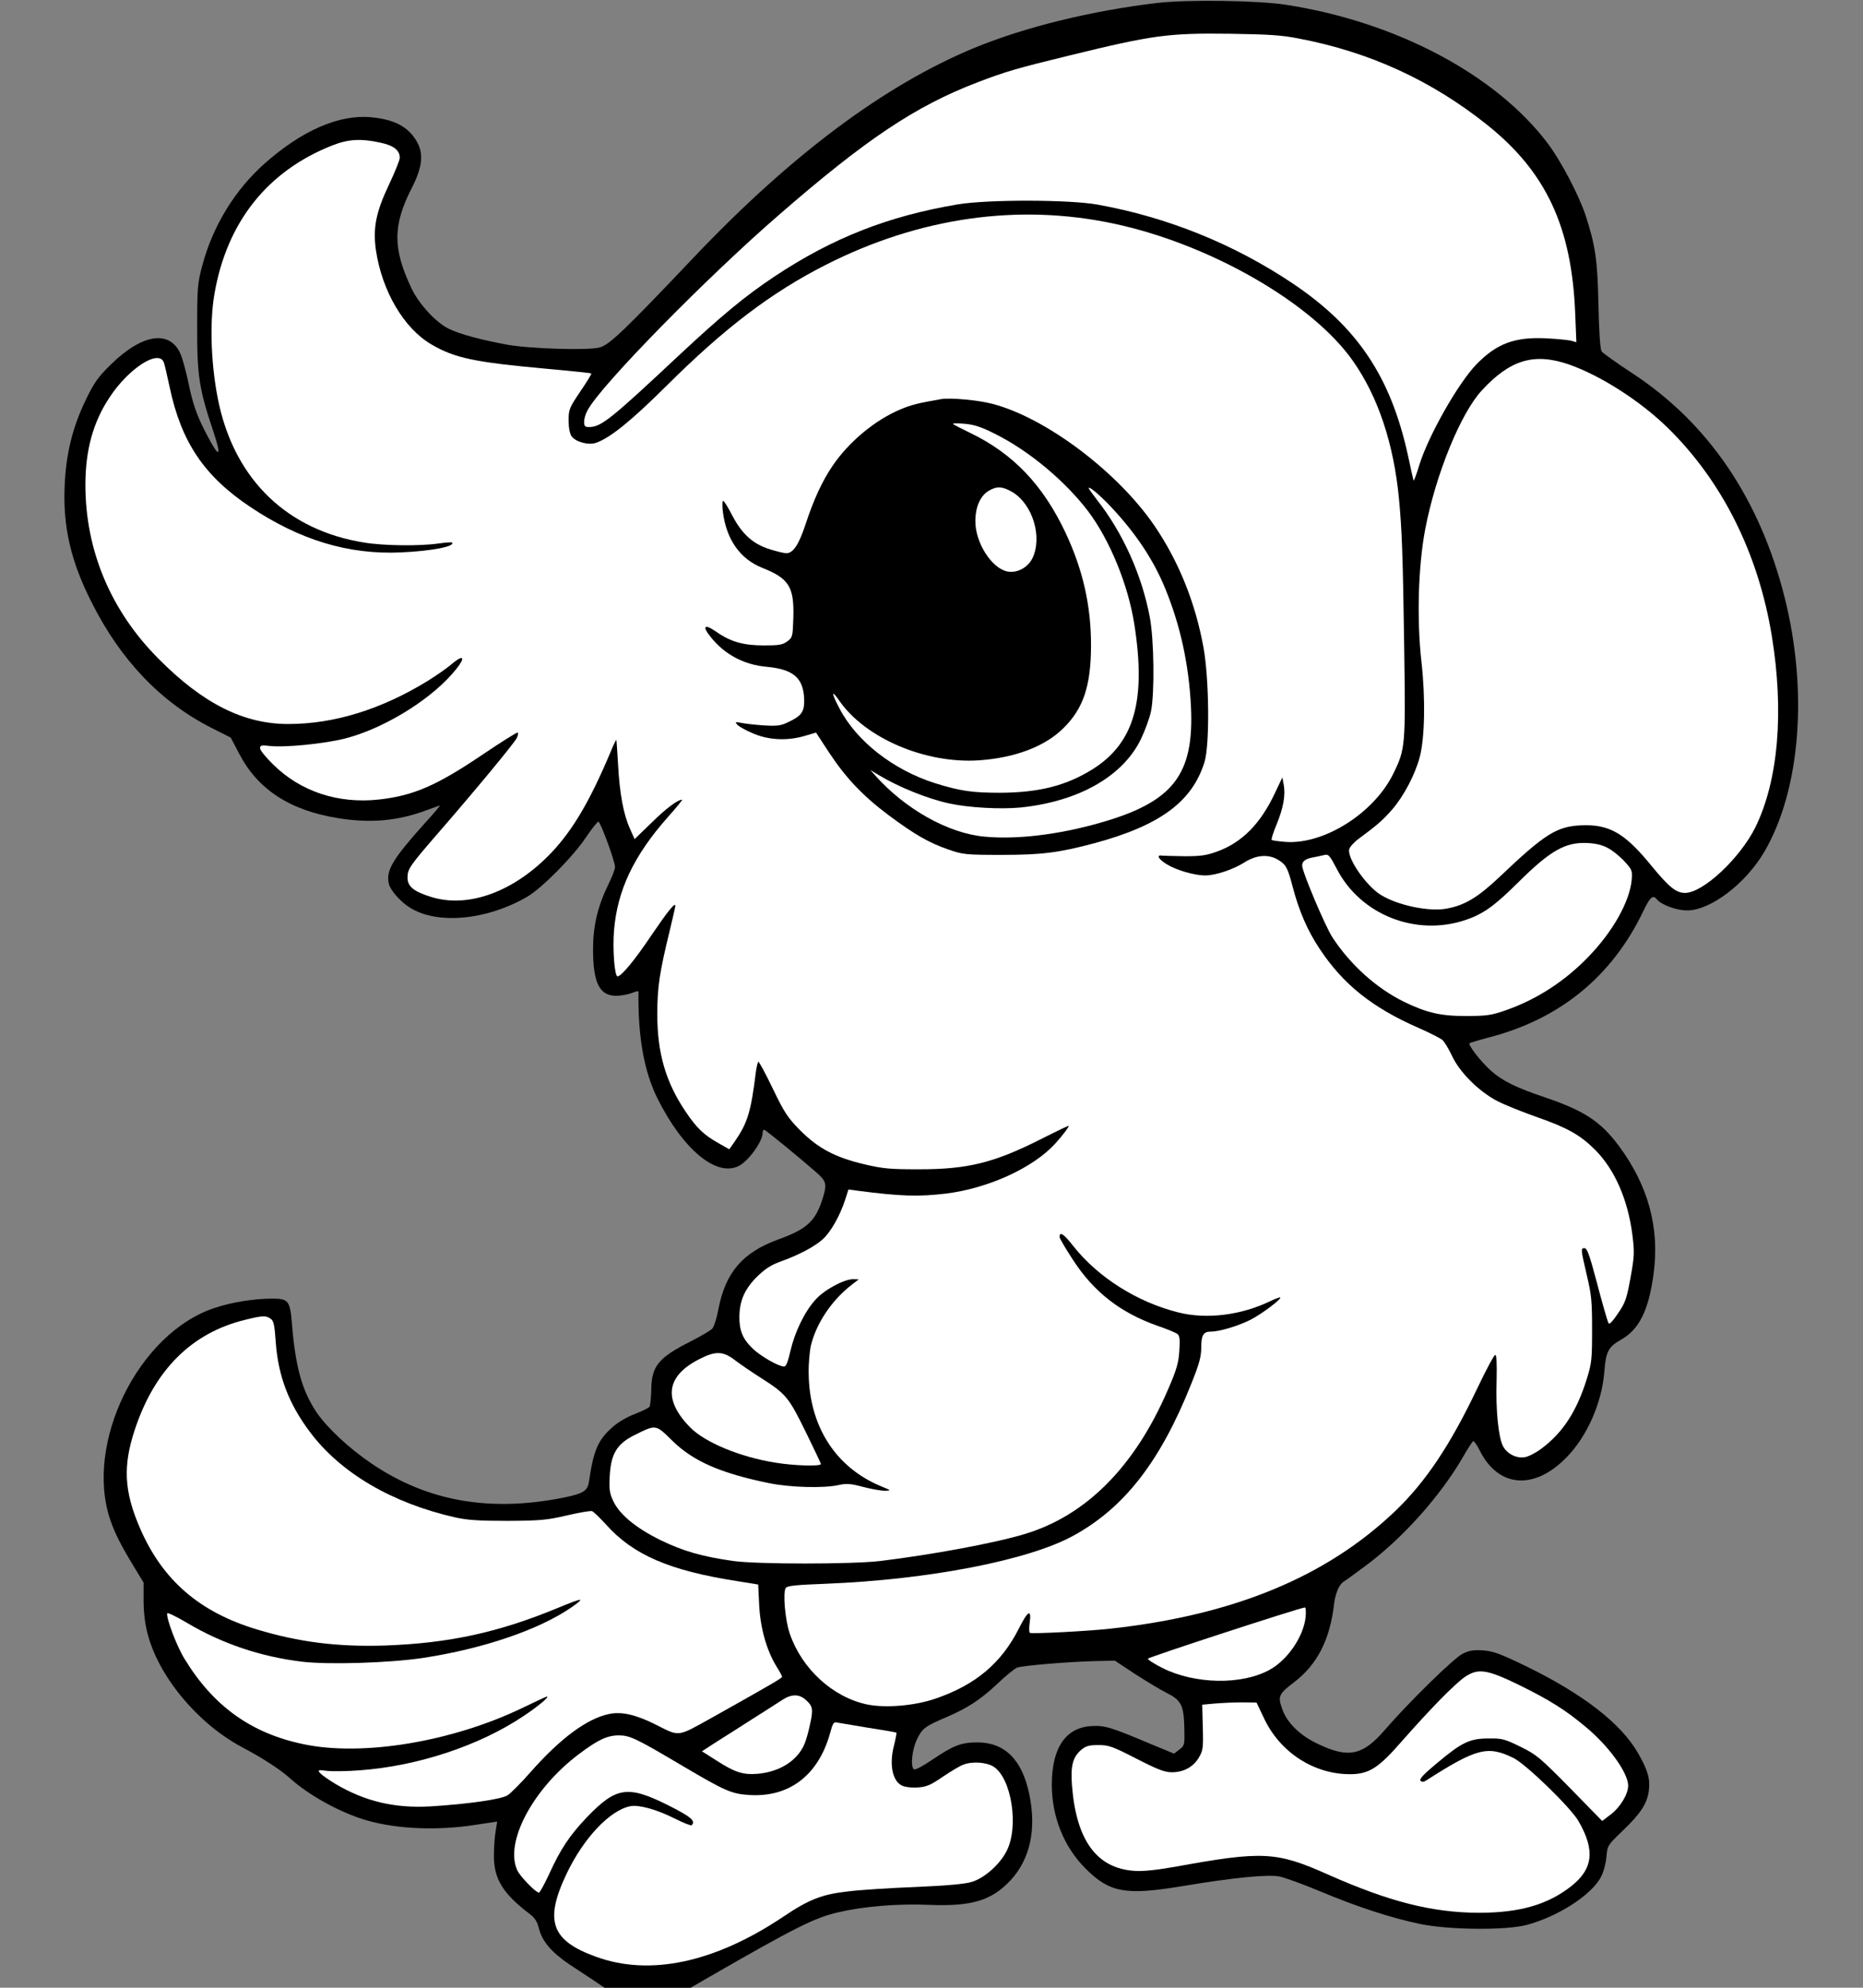<svg version="1.1" xmlns="http://www.w3.org/2000/svg" xmlns:xlink="http://www.w3.org/1999/xlink" width="768" height="819.188"><rect width="100%" height="100%" fill="#808080" stroke="none"/><defs><clipPath id="clip-1"><rect x="33.007" y="0" transform="scale(0.8,0.8)" width="894" height="1024" fill="none"></rect></clipPath></defs><g fill="none" fill-rule="nonzero" stroke="none" stroke-width="1" stroke-linecap="butt" stroke-linejoin="miter" stroke-miterlimit="10" stroke-dasharray="" stroke-dashoffset="0" font-family="none" font-weight="none" font-size="none" text-anchor="none" style="mix-blend-mode: normal"><g clip-path="url(#clip-1)"><g><path d="M477.199,1.2c-27.12,3.2 -54.639,9.92 -75.599,18.56c-36.879,15.28 -75.439,43.999 -115.598,86.319c-28.4,29.92 -34.799,36.079 -38.799,37.119c-4.8,1.28 -28.4,0.56 -37.999,-1.12c-10.88,-2 -19.52,-4.32 -24.16,-6.56c-5.28,-2.56 -12.24,-10.08 -15.36,-16.56c-7.84,-16.56 -7.84,-26.08 0.16,-41.679c4.32,-8.48 4.88,-14 1.92,-19.04c-3.52,-6.08 -9.28,-9.04 -18.88,-9.92c-13.12,-1.2 -28.4,5.44 -43.759,19.04c-12.32,10.96 -21.28,25.6 -25.68,41.839c-2,7.52 -2.16,9.12 -2.16,25.6c-0.08,19.92 0.8,25.6 6.72,43.199c3.52,10.56 2.4,11.04 -2.64,1.36c-4.24,-8 -5.92,-12.88 -7.76,-21.92c-0.96,-4.56 -2.4,-9.76 -3.2,-11.6c-4.48,-10.08 -15.92,-8.24 -28.88,4.56c-5.12,5.04 -6.72,7.28 -10.16,14.4c-5.52,11.44 -8.16,22.24 -8.72,35.599c-0.72,16.72 2.56,30.96 11.04,47.679c12,24 28.72,41.439 49.679,51.999l7.76,3.92l3.44,6.56c7.68,14.8 20.88,23.44 40.879,26.64c13.36,2.16 24.64,1.12 36.399,-3.28c2.8,-1.04 5.28,-1.92 5.52,-1.92c0.16,0 -2.64,3.36 -6.32,7.36c-13.28,14.8 -16.08,19.52 -14.72,24.96c0.64,2.64 4.8,7.36 8.56,9.68c11.28,7.2 31.84,5.28 48.559,-4.48c6.16,-3.68 18.8,-16.48 24.16,-24.48c2.4,-3.6 4.72,-6.48 5.12,-6.4c0.88,0.32 6.8,16.24 6.8,18.64c0.08,0.88 -1.2,4.16 -2.72,7.2c-4.4,9.04 -6.32,17.04 -6.32,26.72c0,13.84 2.64,19.2 9.52,19.2c2,0 4.88,-0.56 6.4,-1.12c1.52,-0.64 2.8,-0.96 2.8,-0.64c-0.24,18.8 2.32,32.959 7.84,44.079c10.56,21.12 24.4,32.559 33.599,27.76c4.08,-2.16 9.76,-10.08 9.76,-13.68c0,-0.64 0.24,-1.2 0.64,-1.2c0.48,0 14.4,11.36 21.52,17.6c4.16,3.68 4.4,4.8 2.64,10.56c-2.96,9.52 -6.56,12.8 -18.32,17.04c-14.72,5.36 -21.76,13.52 -24.72,28.72c-0.64,3.6 -1.76,7.12 -2.48,8c-0.72,0.8 -4.8,3.2 -9.04,5.36c-13.2,6.64 -16.08,10.16 -16.16,19.92c-0.08,3.28 -0.4,6.4 -0.72,6.96c-0.32,0.48 -3.12,1.84 -6.16,3.04c-3.36,1.28 -7.04,3.44 -9.36,5.6c-5.76,5.12 -7.6,9.52 -9.44,22.24c-0.56,3.76 -2.32,4.88 -10,6.48c-30.72,6.24 -56.559,1.68 -79.599,-13.92c-9.44,-6.4 -18.48,-14.88 -22.8,-21.28c-5.92,-8.96 -8.64,-18.64 -10.08,-36.719c-0.72,-9.04 -1.52,-10 -7.92,-10c-7.6,0 -16.8,1.44 -23.92,3.84c-31.44,10.32 -53.839,55.919 -42.959,87.519c1.84,5.36 4.4,10.4 9.6,18.96l4.08,6.72v7.36c0,4.72 0.56,9.6 1.6,13.52c4.48,17.68 20.56,37.039 38.719,46.799c8.8,4.64 16.08,9.36 20.4,13.28c7.12,6.32 18.24,12.64 28.48,16.16c12.72,4.32 30.56,5.36 47.519,2.72l9.04,-1.36l-0.64,4c-0.4,2.24 -0.72,6.8 -0.72,10.08c0,9.6 3.76,15.68 14.88,24.08c2.08,1.6 3.04,3.12 3.76,6.16c1.36,5.12 5.28,9.68 12.4,14.48c3.04,2 7.6,5.04 10.08,6.64l4.48,3.04h17.76h17.76l7.44,-4.32c36.159,-20.8 43.599,-24.48 53.519,-26.8c10.24,-2.4 24.48,-3.6 37.279,-3.04c17.6,0.72 25.76,-1.76 33.519,-10c8.16,-8.72 10.88,-21.04 7.84,-35.599c-2.96,-14.24 -10.08,-21.36 -21.52,-21.36c-6.64,0.08 -9.52,1.12 -18.56,7.2c-3.6,2.48 -6.96,4.24 -7.44,3.92c-1.52,-0.96 -0.88,-7.84 1.12,-12.16c2.24,-4.72 3.28,-5.52 12.24,-9.36c8.8,-3.76 14.16,-7.28 21.28,-14c3.2,-3.12 6.8,-5.92 7.84,-6.4c2.32,-0.88 21.84,-2.48 32.719,-2.72l7.6,-0.16l8.24,5.44c4.56,2.96 10.4,6.48 12.96,7.76c6.16,3.12 7.2,5.04 7.44,14.48c0.16,7.12 0.08,7.36 -2.08,8.96l-2.16,1.68l-10.24,-4.24c-16,-6.72 -18.32,-7.44 -23.84,-7.12c-10.64,0.64 -16.24,8.96 -16.32,24c0,13.36 4.96,25.76 13.92,34.719c9.92,9.92 16.4,11.12 39.679,7.28c21.44,-3.6 35.679,-4.96 40.319,-4c2.24,0.48 9.76,3.2 16.64,6.08c15.04,6.32 29.2,10.96 41.119,13.44c11.68,2.48 35.199,2.72 43.919,0.48c13.04,-3.44 27.12,-12.48 30.88,-20c0.96,-1.76 1.92,-5.44 2.16,-8c0.4,-4.8 0.48,-4.88 6.72,-10.88c7.44,-7.12 10.16,-11.28 10.8,-16.72c0.56,-4.8 -0.56,-8.48 -4.64,-15.52c-7.04,-12.08 -22.48,-24 -45.439,-35.279c-11.2,-5.44 -14.08,-6.48 -18.24,-6.8c-3.92,-0.24 -5.68,0 -8.4,1.36c-3.6,1.68 -22.4,20.16 -32.16,31.44c-8.96,10.4 -14.8,11.76 -27.04,6c-7.76,-3.52 -13.28,-8.88 -15.28,-14.72c-1.84,-5.12 -1.36,-6.16 4.64,-10.72c9.76,-7.36 15.12,-17.68 16.8,-32.719c0.56,-4.24 2.08,-7.84 3.92,-8.96c0.48,-0.24 4.64,-3.28 9.28,-6.72c15.04,-11.2 30.56,-28.56 39.759,-44.399c2,-3.52 4,-6.56 4.32,-6.8c0.32,-0.16 1.6,1.52 2.72,3.84c7.68,15.44 22.64,16.56 35.999,2.64c8.32,-8.56 14.32,-22.24 15.36,-34.799c0.64,-8.56 1.6,-10.48 6.96,-13.52c7.44,-4.16 11.36,-12.16 13.36,-27.04c2.56,-19.04 -2.16,-36.399 -14.32,-52.799c-7.44,-10 -14.24,-14.48 -30.24,-19.92c-12.16,-4.08 -17.84,-6.88 -22.64,-11.2c-4.08,-3.68 -9.36,-10.48 -8.64,-11.2c0.16,-0.16 3.84,-1.28 8.08,-2.4c29.28,-7.6 50.719,-25.2 63.599,-52.159c2.8,-5.84 3.92,-6.72 5.6,-4.64c1.92,2.24 8,4.48 12.4,4.48c9.68,0 24.24,-11.12 31.92,-24.32c14.8,-25.52 18,-66.079 8.24,-104.798c-10.24,-40.479 -31.36,-71.599 -62.479,-92.079c-6.64,-4.32 -12.4,-8.48 -12.88,-9.12c-0.64,-0.8 -1.12,-7.68 -1.36,-19.28c-0.4,-18.72 -1.28,-24.4 -5.28,-36.799c-2.8,-8.4 -10.08,-22.32 -15.6,-29.68c-21.28,-28.24 -62.319,-50.079 -107.678,-57.119c-11.6,-1.84 -40.639,-2.24 -53.199,-0.8z" fill="#000000"></path><path d="M535.598,15.92c28.96,5.52 54.479,17.2 77.439,35.519c24.32,19.44 34.879,41.999 36.319,77.679l0.48,11.92l-1.92,-0.56c-1.04,-0.32 -5.76,-0.8 -10.4,-1.04c-13.04,-0.64 -20.48,2.08 -28.88,10.72c-7.6,7.84 -19.84,29.52 -23.52,41.439c-1.2,3.92 -2.24,6.8 -2.4,6.4c-0.16,-0.48 -1.2,-5.12 -2.32,-10.4c-7.12,-32.32 -20.72,-52.719 -47.279,-70.639c-24.32,-16.32 -51.759,-27.44 -80.719,-32.639c-11.52,-2.08 -45.119,-2.16 -57.599,-0.08c-28.56,4.8 -51.519,13.76 -75.599,29.76c-12,8 -21.52,15.84 -39.599,32.719c-28,26.24 -31.84,29.28 -36.799,29.28c-1.68,0 -2,-0.4 -2,-2.24c0,-1.2 0.64,-3.36 1.44,-4.72c5.52,-10.32 49.039,-54.639 78.879,-80.479c35.999,-31.28 56.239,-44.799 81.679,-54.559c11.44,-4.4 16.32,-5.84 37.999,-11.12c34.719,-8.48 40.719,-9.28 66.399,-8.96c15.84,0.24 21.28,0.56 28.4,2z" fill="#ffffff"></path><path d="M156.803,58.799c5.44,1.12 8,3.12 8,6.24c0,0.96 -2,5.84 -4.4,10.96c-5.44,11.44 -6.72,17.92 -5.44,27.04c2.48,16.88 11.52,32.32 22.96,38.959c9.6,5.6 17.68,7.28 47.599,10c9.92,0.88 18.08,1.76 18.24,1.92c0.16,0.16 -1.84,3.52 -4.56,7.44c-4.56,6.8 -4.8,7.44 -4.8,11.92c0,2.96 0.48,5.44 1.2,6.48c1.68,2.4 7.04,3.84 10.16,2.72c5.76,-2 14.56,-9.12 29.04,-23.52c24,-23.84 43.039,-38.319 65.519,-49.759c38.559,-19.6 79.439,-25.44 118.798,-17.04c39.599,8.4 81.919,32.719 98.638,56.639c10.32,14.64 16.8,34.079 18.96,56.799c1.2,12.72 1.6,22.72 2.16,61.999c0.56,39.759 0.48,41.119 -4.48,51.199c-7.92,16.32 -28.72,29.44 -44.639,28.16c-2.8,-0.24 -5.28,-0.56 -5.52,-0.8c-0.24,-0.24 0.64,-3.12 2,-6.32c2.8,-6.8 3.76,-12.16 2.96,-16.4l-0.56,-3.04l-3.04,6.4c-5.92,12.64 -13.6,20.48 -23.92,24.16c-4.32,1.6 -6.72,1.92 -13.28,1.92c-4.4,-0.08 -8.56,-0.16 -9.2,-0.24c-2.64,-0.48 -1.76,1.36 1.6,3.44c4.08,2.56 11.6,4.72 16.08,4.72c4.24,0 11.6,-2.48 16.24,-5.44c4.8,-3.04 9.84,-3.44 13.84,-0.96c3.2,1.92 3.92,3.36 5.92,11.04c2.64,10.08 6.16,18.16 11.12,25.6c9.76,14.72 21.68,24.24 40.879,32.639c4.56,2 8.96,4.24 9.76,4.96c0.8,0.72 2.56,3.6 3.92,6.48c3.2,6.88 11.04,14.64 18.64,18.64c3.12,1.6 10.48,4.56 16.4,6.64c12.4,4.32 17.84,7.36 23.84,13.36c8.16,8.08 13.68,20.64 15.52,35.359c0.88,7.04 0.8,8.56 -0.8,17.52c-1.6,8.72 -2.16,10.32 -5.2,14.72c-2.08,3.12 -3.52,4.64 -3.84,4c-0.48,-0.88 -2.48,-7.84 -5.2,-18.16c-2.8,-10.48 -3.68,-12.8 -4.8,-12.8c-1.52,0 -1.44,0.56 1.04,11.2c1.92,8.08 2.16,10.8 2.16,22.4c0,12.08 -0.16,13.84 -2.16,20.24c-4.16,13.44 -10,22.4 -18.96,28.96c-2.16,1.6 -5.12,3.12 -6.64,3.36c-3.52,0.56 -7.36,-1.44 -8.96,-4.56c-1.92,-3.68 -3.04,-15.12 -2.64,-26.96c0.16,-7.2 0,-10.64 -0.56,-10.64c-0.48,0 -3.68,6 -7.2,13.36c-11.28,23.76 -21.52,39.039 -34.079,51.039c-28.32,27.04 -66.399,42.799 -117.118,48.399c-9.04,1.04 -32.48,2.24 -33.439,1.76c-0.32,-0.16 -0.4,-2.08 -0.08,-4.24c0.8,-5.76 -0.72,-4.96 -4.4,2.32c-7.28,14.48 -18,23.44 -34.719,29.12c-8.56,2.88 -20.32,3.84 -27.84,2.32c-14.16,-2.96 -26.88,-14.56 -31.92,-29.12c-1.92,-5.44 -2.96,-17.12 -1.68,-18.88c0.56,-0.96 4.24,-1.28 16.48,-1.76c42.479,-1.68 83.599,-9.68 101.998,-19.76c21.12,-11.52 35.999,-30.72 48.719,-62.719c3.28,-8.16 4.08,-11.12 4.08,-14.88c0,-5.12 0.88,-6.56 4,-6.56c3.52,0 11.28,-2.32 16.32,-4.88c4.56,-2.32 12.88,-8.56 12.24,-9.2c-0.16,-0.16 -2.08,0.56 -4.24,1.6c-12,5.76 -26.24,7.52 -37.839,4.56c-16.88,-4.24 -32.959,-14.4 -43.119,-27.2c-4.08,-5.2 -5.76,-6.32 -5.76,-3.84c0,0.56 2.56,4.88 5.6,9.52c8.64,13.28 19.6,21.68 34.719,27.04c4,1.36 7.68,2.88 8.32,3.44c0.88,0.72 1.04,2.32 0.72,6.96c-0.32,4.96 -1.12,7.76 -4.72,16c-13.6,31.6 -33.679,51.839 -59.039,59.439c-12.4,3.76 -38.079,8.48 -59.599,11.12c-11.84,1.36 -50.319,1.36 -60.399,0c-13.04,-1.84 -20.72,-4.08 -30,-8.56c-10.24,-5.04 -16.96,-10.56 -19.6,-16.16c-1.52,-3.28 -1.76,-4.8 -1.44,-10.4c0.48,-9.04 2.96,-13.2 10.24,-16.8c8.8,-4.4 8.72,-4.4 15.28,2.08c8.72,8.64 19.92,13.6 40.239,17.76c8.72,1.76 22.56,2.16 28.8,0.72c3.04,-0.64 4.8,-0.56 9.84,0.8c3.36,0.88 7.44,1.6 8.96,1.6c2.8,-0.08 2.8,-0.08 -1.68,-1.92c-18.56,-7.76 -29.44,-24.64 -29.68,-46.479c-0.08,-4 0.4,-9.2 0.96,-11.6c2.24,-9.12 8.64,-18.64 16.88,-24.96l2.8,-2.16l-2.32,-0.08c-3.76,0 -12.08,4.48 -15.6,8.56c-4.48,4.96 -8.48,13.36 -10.24,21.04c-1.04,4.48 -1.76,6.4 -2.64,6.4c-2.24,0 -9.76,-4.32 -12.96,-7.44c-4,-3.84 -5.44,-7.28 -5.44,-12.8c0,-6.72 2.08,-11.52 7.12,-16.64c3.36,-3.28 5.76,-4.88 9.68,-6.32c7.84,-2.8 14.08,-6.16 17.52,-9.2c3.36,-3.04 7.12,-9.68 9.28,-16.32l1.36,-4.24l4.16,0.56c17.28,2.24 24.72,2.48 36.079,1.12c17.44,-2.16 35.999,-10.64 45.039,-20.64c3.2,-3.52 6,-7.28 5.44,-7.28c-0.24,0 -5.44,2.48 -11.44,5.52c-19.36,9.76 -30.08,12.4 -50.239,12.4c-11.92,0 -14.72,-0.24 -22.56,-2.08c-12.08,-2.88 -18.96,-6.56 -26.4,-14c-5.04,-5.12 -6.48,-7.2 -11.2,-17.04c-2.96,-6.16 -5.68,-11.2 -6,-11.2c-0.24,0 -0.72,1.92 -1.04,4.16c-2,16.32 -3.36,20.88 -8.56,28.48l-2.4,3.44l-4.48,-2.56c-5.92,-3.28 -9.04,-6.24 -13.68,-13.2c-8.08,-12.08 -11.52,-23.92 -11.52,-39.919c0,-10.96 0.88,-17.12 5.12,-34.399c1.28,-5.28 2.32,-9.92 2.32,-10.24c0,-1.68 -3.04,2.08 -9.68,11.84c-6.96,10.4 -12.56,17.2 -14.16,17.2c-1.2,0 -2.08,-11.12 -1.44,-18.88c1.36,-16.56 8.08,-30.8 22.16,-46.719c3.52,-3.92 6.16,-7.2 5.92,-7.2c-1.84,0 -6.64,3.6 -12.56,9.44l-7.04,6.8l-1.92,-4.32c-2.64,-5.84 -4.24,-14.32 -4.88,-26.32c-0.32,-5.52 -0.64,-10.08 -0.72,-10.24c-0.16,-0.08 -1.28,2.24 -2.48,5.2c-8.32,19.76 -15.36,31.76 -24.08,41.039c-15.36,16.24 -34.319,23.28 -49.759,18.48c-7.2,-2.24 -9.76,-4.32 -9.76,-7.92c0,-3.6 0.8,-4.8 12.88,-18.72c15.36,-17.68 31.28,-36.959 32.16,-38.879c0.48,-0.96 0.64,-2 0.4,-2.24c-0.24,-0.24 -6.72,3.84 -14.32,8.96c-19.2,12.96 -28.64,17.04 -42.879,18.64c-16.88,1.84 -32.32,-3.28 -43.599,-14.4c-3.04,-2.96 -5.44,-5.92 -5.44,-6.72c0,-1.2 0.56,-1.36 4,-0.96c6.16,0.72 22.32,-0.88 30.96,-3.04c15.36,-3.92 33.919,-15.04 44.079,-26.48c5.92,-6.64 5.68,-9.12 -0.4,-3.92c-1.76,1.52 -6.08,4.48 -9.52,6.64c-19.2,11.76 -38.559,17.76 -57.519,17.76c-18.32,0 -35.119,-8.4 -53.359,-26.8c-19.76,-19.76 -30.24,-44.719 -30.24,-71.759c0,-14.32 3.2,-26 10.08,-36.239c7.84,-11.84 20.16,-19.76 22.24,-14.24c0.32,0.72 1.36,5.36 2.4,10.16c4.8,22.72 14.24,36.719 33.279,49.439c20.48,13.68 40.479,19.68 61.999,18.72c12.64,-0.56 22.64,-2.48 21.12,-4.08c-0.24,-0.16 -2.72,0 -5.52,0.4c-7.76,1.12 -22.64,0.96 -30.8,-0.4c-31.28,-5.04 -52.639,-25.44 -59.679,-56.799c-3.28,-14.8 -4.08,-33.199 -1.92,-45.679c5.12,-29.6 21.84,-50.639 48.639,-61.199c6.56,-2.56 11.68,-2.88 19.76,-1.12z" fill="#ffffff"></path><path d="M646.876,150.238c13.12,4.64 29.36,15.04 40.719,26.16c22.4,22 37.199,51.599 42.799,85.599c5.12,31.28 2.72,59.519 -6.72,78.879c-6.32,12.8 -21.6,27.12 -29.04,27.12c-3.68,0 -6.64,-2.4 -13.92,-11.28c-11.12,-13.6 -17.44,-17.12 -29.2,-16.56c-9.84,0.48 -14.96,3.76 -33.119,21.04c-9.12,8.64 -14.56,11.92 -22.08,13.28c-7.2,1.36 -20.16,-1.36 -27.12,-5.68c-5.92,-3.68 -13.6,-14.64 -13.04,-18.64c0.16,-0.96 1.84,-2.88 3.84,-4.4c7.84,-5.76 10.16,-7.84 14,-12.24c4.8,-5.6 9.36,-14.32 11.28,-21.52c2.08,-7.92 2.4,-24.08 0.72,-39.039c-2,-17.68 -1.36,-39.519 1.52,-54.799c4.32,-22.56 14.56,-47.759 23.36,-57.279c11.76,-12.72 21.6,-15.6 35.999,-10.64z" fill="#ffffff"></path><path d="M663.436,349.835c1.92,1.12 4.88,3.6 6.48,5.44c2.88,3.12 3.04,3.6 2.72,7.44c-0.88,8.96 -7.76,21.2 -17.76,31.52c-9.92,10.32 -21.68,17.84 -34.479,22.24c-5.52,1.92 -7.68,2.24 -15.6,2.24c-10.88,0.08 -16.56,-1.28 -26.16,-5.92c-11.28,-5.6 -21.84,-15.04 -29.36,-26.48c-2.96,-4.56 -12.48,-27.04 -12.48,-29.6c0,-1.76 1.36,-2.8 4.48,-3.36c1.44,-0.24 3.44,-0.72 4.56,-0.96c1.84,-0.48 2.24,0 5.36,5.92c9.76,18.72 32.48,27.68 52.799,20.88c7.28,-2.4 12,-5.76 21.6,-15.28c13.52,-13.44 19.68,-16.96 28.96,-16.48c3.92,0.24 6.24,0.88 8.88,2.4z" fill="#ffffff"></path><path d="M111.604,543.512c1.2,0.8 1.6,2.64 2.08,9.76c1.04,13.92 5.36,25.28 14.08,36.879c12.64,16.88 33.759,29.28 59.839,35.199c5.04,1.12 9.68,1.44 21.6,1.44c13.68,-0.08 16.16,-0.32 24.48,-2.24c5.12,-1.2 9.84,-2 10.4,-1.76c0.64,0.24 3.2,2.72 5.76,5.52c11.12,12.48 26.16,18.96 53.839,23.28l8.88,1.44l0.4,8.48c0.48,9.52 3.04,18.48 7.04,25.12c1.36,2.16 2.4,4.08 2.4,4.4c0,0.56 -3.84,2.8 -29.36,17.12c-14,7.76 -12.8,7.6 -22.48,2.72c-8.4,-4.24 -14.4,-5.6 -19.52,-4.48c-9.12,1.92 -20,10 -32.24,23.84c-4,4.56 -8.32,8.88 -9.6,9.68c-2.64,1.68 -17.12,3.68 -32,4.56c-14.56,0.8 -26.72,-2.08 -38.799,-9.2c-2.96,-1.76 -5.84,-3.84 -6.48,-4.56c-1.04,-1.28 -0.8,-1.36 3.04,-0.88c2.24,0.24 8.24,0.16 13.36,-0.24c23.92,-1.76 49.279,-10.16 67.439,-22.32c6.24,-4.16 10.88,-8.08 9.68,-8.08c-0.24,0 -4.88,2.16 -10.32,4.8c-28.88,13.84 -65.759,20 -90.159,14.8c-21.44,-4.48 -37.039,-15.68 -48.879,-35.119c-3.2,-5.12 -7.76,-17.2 -7.12,-18.8c0.08,-0.4 3.76,1.36 8.08,3.92c14.4,8.56 30.24,13.92 47.199,16c10.88,1.36 36.239,0.56 50.159,-1.52c24.72,-3.76 47.759,-11.6 61.119,-20.8c6.08,-4.24 4.96,-4.16 -5.68,0.24c-24.4,10.08 -44.639,14.48 -71.039,15.44c-19.52,0.64 -35.519,-1.36 -52.959,-6.64c-23.6,-7.12 -38.799,-20.24 -48.079,-41.599c-6.64,-15.28 -7.2,-25.76 -2.08,-41.039c8.16,-24.4 23.36,-39.519 45.119,-44.879c7.36,-1.84 8.88,-1.92 10.8,-0.48z" fill="#ffffff"></path><path d="M302.961,560.551c2.08,1.6 6.88,4.88 10.64,7.28c10.48,6.64 11.52,8 18.48,22.16c3.44,7.04 6.32,13.04 6.32,13.36c0,1.04 -11.2,0.72 -18.8,-0.56c-14.56,-2.32 -28.96,-8.32 -35.039,-14.48c-11.36,-11.52 -10,-21.28 3.84,-28.24c6.56,-3.36 9.68,-3.28 14.56,0.48z" fill="#ffffff"></path><path d="M538.238,666.31c-0.8,8.08 -7.44,17.84 -14.96,21.92c-11.44,6.24 -30.64,5.92 -44.079,-0.8c-3.28,-1.68 -6,-3.36 -6,-3.84c0,-0.56 61.759,-20.72 64.719,-21.12c0.4,-0.08 0.48,1.68 0.32,3.84z" fill="#ffffff"></path><path d="M626.476,694.549c12.32,6.08 18.72,10.08 26.88,16.88c9.76,8 17.76,19.04 17.84,24.48c0,3.44 -3.2,8.8 -7.04,11.76l-3.68,2.8l-13.2,-13.52c-12.4,-12.56 -13.76,-13.76 -20.4,-17.04c-6.56,-3.2 -7.6,-3.52 -13.2,-3.44c-7.76,0 -10.96,1.52 -21.2,10.08c-5.6,4.64 -7.52,6.72 -6.88,7.36c0.56,0.56 1.2,0.56 2.24,-0.08c20.88,-13.36 25.44,-14.56 36.159,-9.28c5.2,2.64 23.28,20.16 26.64,25.84c7.04,12.08 6.16,19.92 -3.12,27.12c-9.68,7.52 -21.2,10.8 -37.919,10.8c-19.28,-0.08 -36.959,-4.56 -62.319,-15.84c-21.2,-9.44 -26.8,-9.68 -62.879,-3.12c-7.76,1.36 -12.88,1.92 -16.8,1.68c-15.52,-1.04 -23.92,-12.64 -25.68,-35.119c-0.64,-8.08 0.32,-11.76 3.76,-14.72c2,-1.68 3.28,-2 7.2,-2c4.24,0 5.76,0.56 15.6,5.6c8.88,4.56 11.68,5.6 14.64,5.6c4.8,0 8.8,-2.16 11.12,-6.08c1.68,-2.88 1.84,-3.92 1.6,-12.4l-0.24,-9.36l5.2,-0.48c2.88,-0.24 7.92,-0.48 11.2,-0.48l6,0.08l3.12,6.56c6.56,13.92 20.48,22.96 35.359,22.96c7.84,0 11.76,-2.48 21.36,-13.52c11.68,-13.28 22,-23.84 26.16,-26.64c5.44,-3.6 9.04,-3.04 22.48,3.52z" fill="#ffffff"></path><path d="M332.241,700.629c2.8,2.48 3.04,3.76 1.76,9.68c-0.64,3.12 -1.68,6.88 -2.32,8.32c-2.88,6.96 -10.24,11.6 -19.36,12.4c-6.16,0.48 -9.44,-0.64 -17.04,-5.52l-5.92,-3.76l5.92,-3.84c3.28,-2.08 9.92,-6.24 14.72,-9.36c4.88,-3.04 10.4,-6.64 12.4,-7.92c3.92,-2.56 7.04,-2.56 9.84,0z" fill="#ffffff"></path><path d="M358,712.069c6.16,0.96 11.36,1.84 11.52,2c0.16,0.16 -0.32,2.64 -1.04,5.52c-2,7.92 -0.48,14.72 3.6,16.4c1.28,0.56 4.24,0.88 6.56,0.64c3.44,-0.24 5.28,-1.12 10.16,-4.48c3.36,-2.24 7.04,-4.48 8.32,-4.88c3.6,-1.44 9.36,-1.04 12.32,0.72c7.52,4.56 10.72,24.8 5.52,34.879c-2.8,5.52 -9.2,11.2 -14.4,12.72c-2.88,0.88 -10.16,1.52 -22.96,2.08c-10.4,0.4 -23.04,1.2 -28.16,1.84c-10.56,1.2 -16,3.28 -26.64,10.48c-28.24,18.88 -54.959,24.56 -77.199,16.4c-18.4,-6.64 -21.28,-14.8 -12,-34.239c6.96,-14.56 17.68,-26 26.16,-27.76c3.52,-0.72 10.88,1.28 18.48,5.12c3.52,1.76 6.56,2.96 6.88,2.72c1.76,-1.76 -0.16,-3.44 -9.68,-8.24c-16.64,-8.32 -21.44,-7.6 -33.519,4.96c-7.12,7.52 -10.8,12.96 -15.52,23.36c-2,4.24 -3.84,7.68 -4.24,7.68c-1.28,0 -7.68,-6.56 -8.88,-9.12c-5.44,-11.52 6.4,-33.759 25.52,-48.079c7.76,-5.84 11.6,-7.6 16.32,-7.6c4.48,0 7.04,1.2 26.08,12.48c17.76,10.48 20.32,11.6 27.52,12.08c16.48,1.12 28.56,-8 33.439,-25.36c1.12,-4.24 1.52,-4.88 2.96,-4.48c0.96,0.16 6.72,1.12 12.88,2.16z" fill="#ffffff"></path><path d="M388,164.477c-9.6,1.68 -12.24,2.32 -16.8,4.24c-10.48,4.4 -21.2,13.28 -28,23.28c-4.24,6.24 -7.84,14 -11.2,24.32c-2.72,8.16 -5.04,11.68 -7.84,11.68c-0.88,0 -3.92,-0.72 -6.72,-1.6c-7.04,-2.16 -11.6,-6.32 -15.6,-14c-1.68,-3.28 -3.36,-6 -3.76,-6c-0.32,0 -0.4,2.08 -0.08,4.56c1.44,11.36 7.04,19.36 16.16,23.04c11.12,4.4 13.28,7.84 12.88,20.72c-0.24,7.6 -0.32,8 -2.48,9.6c-1.92,1.44 -3.44,1.68 -9.6,1.68c-8.48,0 -13.68,-1.44 -19.76,-5.68c-4.96,-3.44 -5.92,-2.24 -2,2.48c5.68,7.04 13.68,11.2 22.8,12c11.2,1.04 15.28,4.64 15.52,13.68c0.08,4.88 -1.12,6.56 -6.56,9.12c-3.12,1.52 -4.64,1.68 -10.08,1.36c-3.6,-0.24 -7.76,-0.72 -9.28,-1.04c-2.48,-0.48 -2.64,-0.4 -1.76,0.64c0.56,0.72 3.2,2.24 6,3.44c6.48,2.96 14.16,3.44 21.36,1.44l5.2,-1.52l5.28,8.08c6.96,10.56 14,18 24.48,25.84c11.04,8.24 16.88,11.52 24.72,14.24c6,2.08 7.04,2.24 21.92,2.24c16.64,0 23.68,-0.88 38.319,-4.8c27.04,-7.28 40.399,-17.12 45.439,-33.519c2.16,-7.12 1.92,-33.919 -0.4,-46.959c-3.36,-18.64 -10.24,-35.679 -20.32,-50.479c-15.2,-22.16 -44.639,-44.319 -66.559,-50.079c-6,-1.6 -17.52,-2.64 -21.28,-2z" fill="#000000"></path><path d="M410,178.717c14.08,6.96 29.04,19.44 38.639,32.08c8.88,11.84 16.4,30.16 18.96,46.399c4.96,31.52 0,48.879 -16.96,59.679c-10.96,6.88 -22.16,9.76 -38.239,9.84c-11.76,0 -16.64,-0.72 -27.12,-4c-17.04,-5.44 -32.16,-17.2 -39.199,-30.72c-3.44,-6.48 -3.44,-8.08 -0.08,-3.2c10.72,15.44 35.439,26 57.519,24.56c15.04,-1.04 27.36,-5.76 34.959,-13.36c8.16,-8.08 11.2,-17.36 11.28,-33.599c0.08,-16.48 -3.28,-31.52 -10.56,-46.959c-9.28,-19.6 -21.52,-32.48 -39.279,-41.039c-3.6,-1.76 -6.8,-3.36 -7.04,-3.68c-0.24,-0.32 1.84,-0.32 4.64,-0.08c3.92,0.32 6.96,1.28 12.48,4.08z" fill="#ffffff"></path><path d="M417.199,202.717c8.48,4.96 12.64,18.56 8.4,27.36c-1.92,3.84 -6.32,6.24 -10.32,5.44c-6.48,-1.28 -13.2,-11.84 -13.2,-20.64c0,-5.92 2,-10.48 5.44,-12.56c3.28,-2 5.68,-1.92 9.68,0.4z" fill="#ffffff"></path><path d="M458.799,209.757c9.76,10.56 16.8,21.2 21.52,32.719c6.24,15.2 9.76,31.2 10.64,48.719c1.36,28.16 -7.36,39.359 -37.519,47.919c-17.04,4.88 -34.399,6.96 -47.679,5.68c-14.88,-1.36 -32.639,-11.36 -44.959,-25.2l-2,-2.24l3.6,2.16c7.92,4.8 20,9.68 28.88,11.6c8,1.76 21.2,2.48 29.44,1.68c24,-2.48 42.239,-12.88 49.679,-28.32c1.68,-3.6 3.52,-8.64 4.08,-11.28c1.52,-7.36 1.28,-29.6 -0.48,-38.799c-3.28,-17.44 -11.2,-35.039 -21.92,-48.559c-1.76,-2.32 -3.28,-4.4 -3.28,-4.64c0,-1.12 5.04,3.2 10,8.56z" fill="#ffffff"></path></g></g></g></svg>
